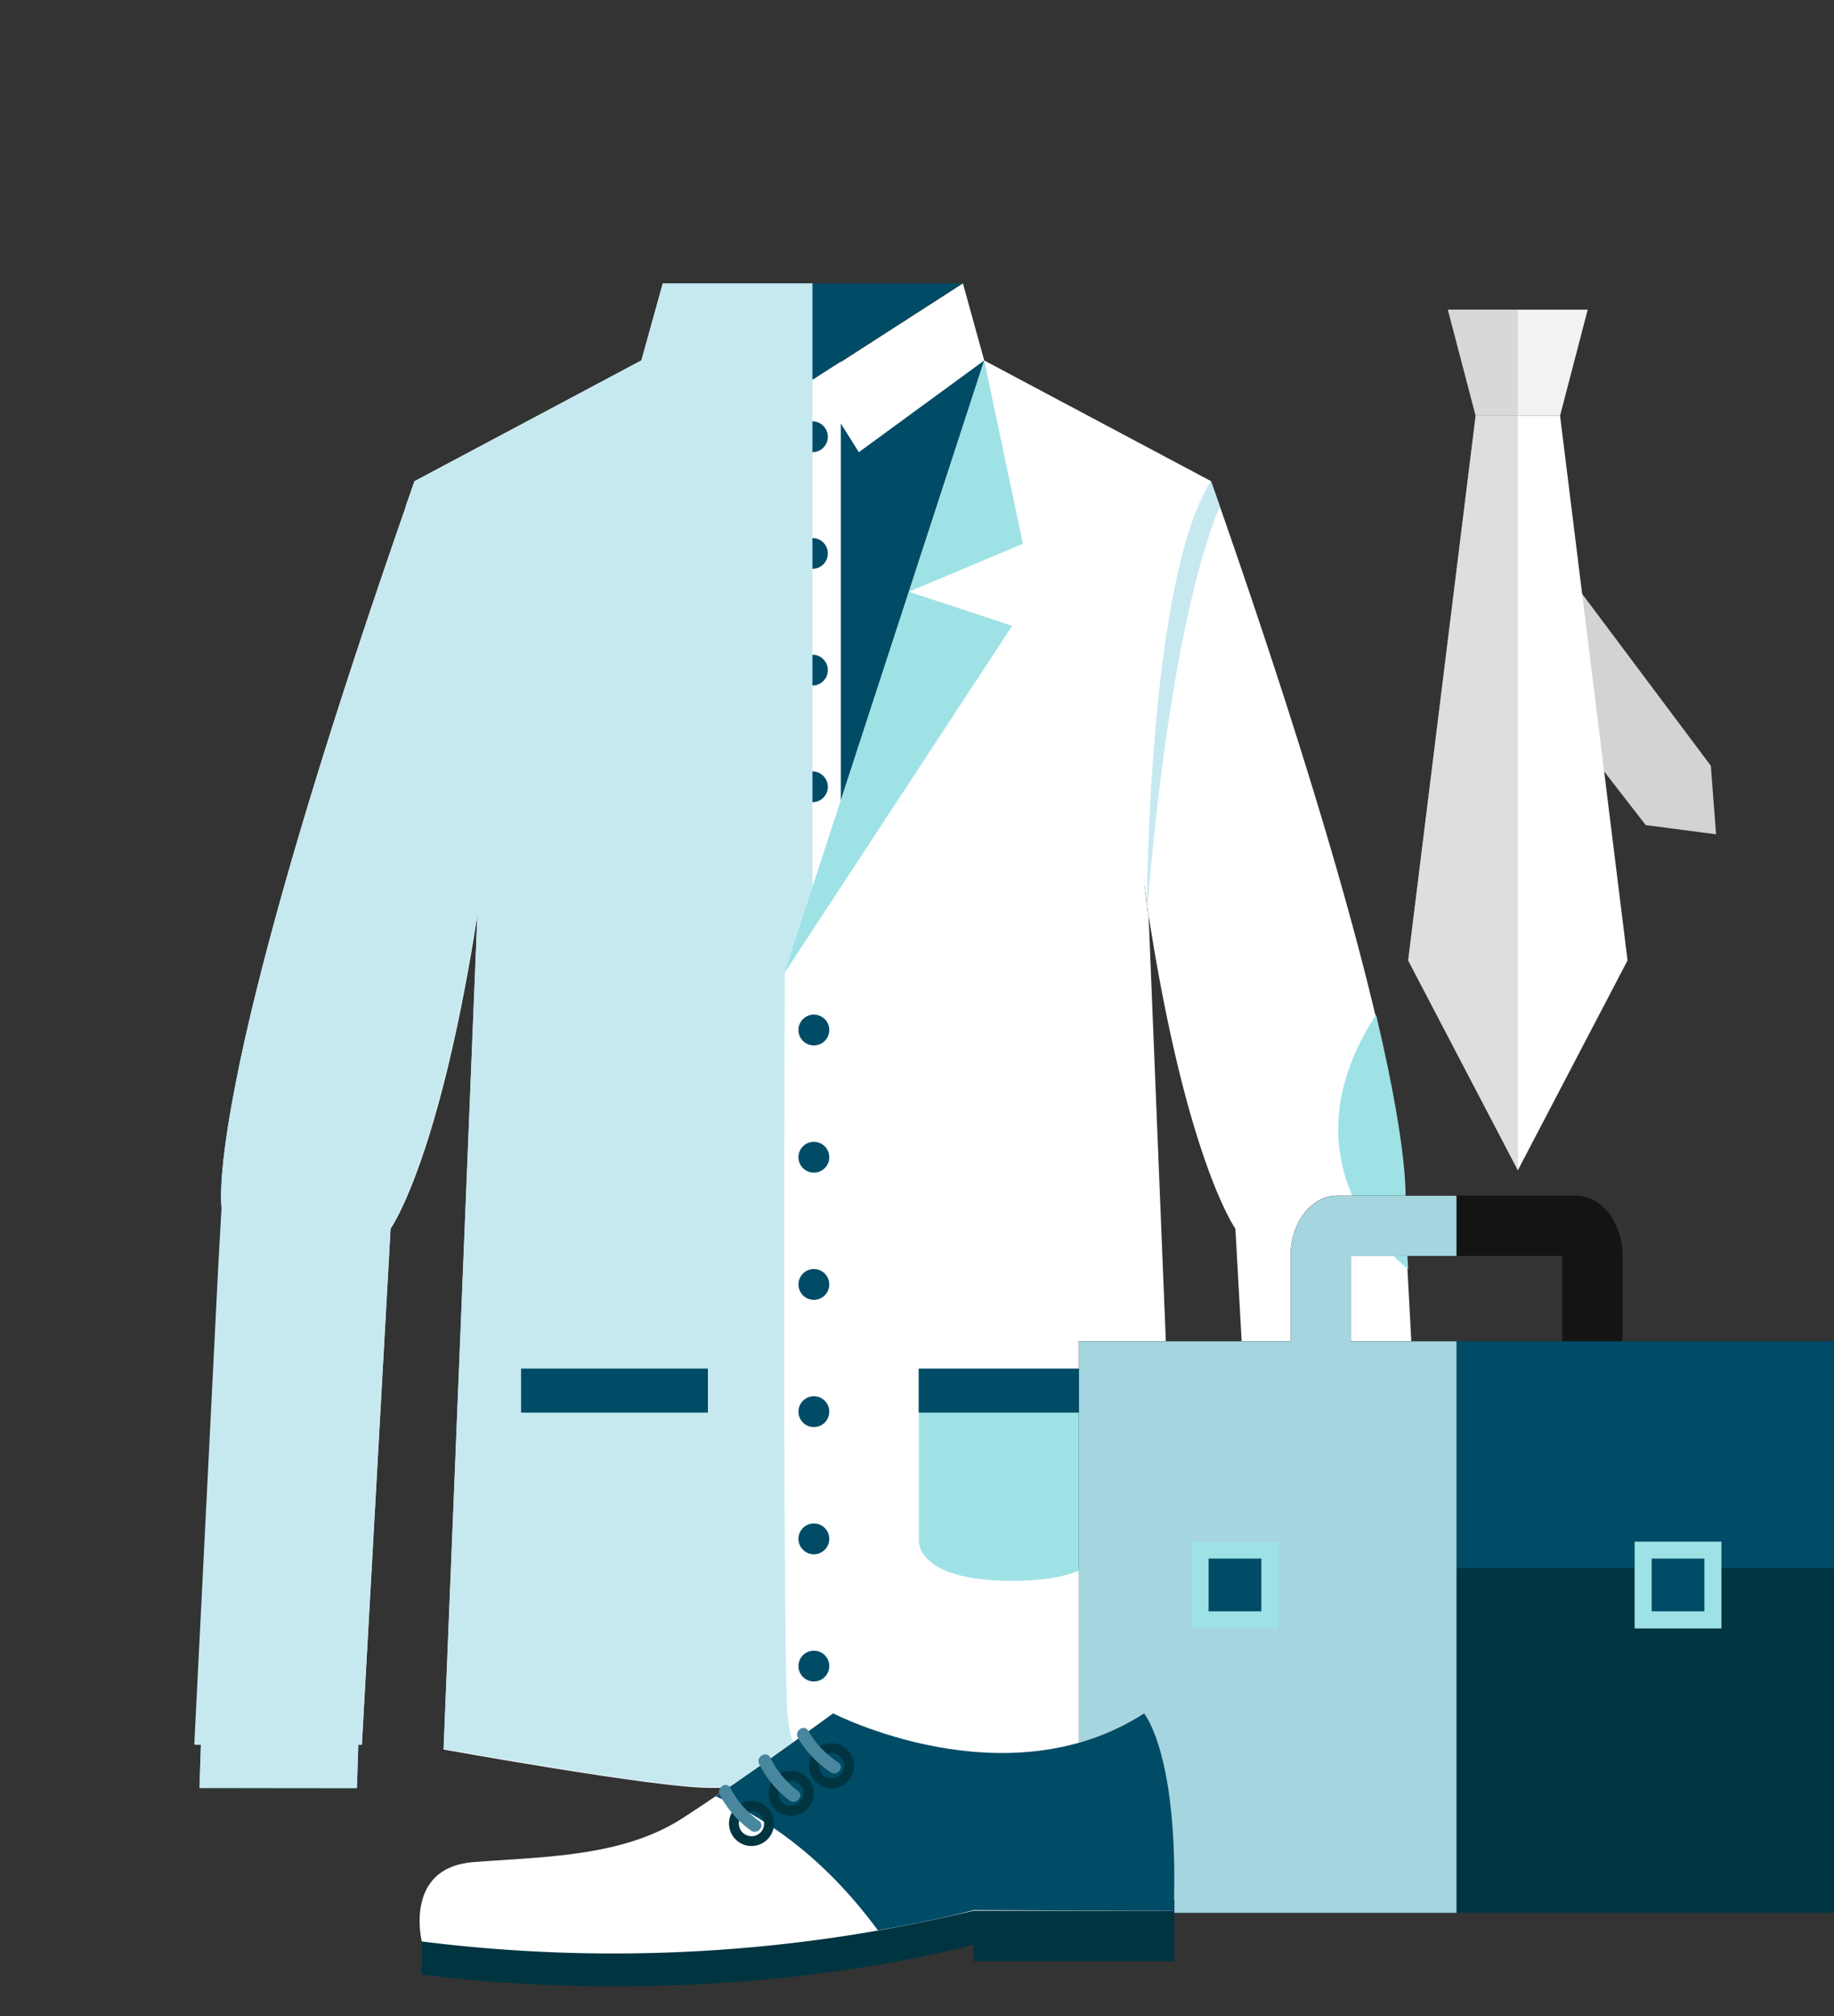<svg xmlns="http://www.w3.org/2000/svg" viewBox="0 0 191.61 210.65"><rect x="0" y="0" width="191.61" height="210.65" fill="#333333" stroke="none"/><defs><clipPath id="a"><path d="M149.69 182.28L147 132.5l.11.09-.35-6.24s.86-4-3-20.34l-.07.12C141 94.62 135.92 77 126.52 50.26l-23.68-12.6-2.24-8.06H69.25L67 37.66l-23.67 12.6C34 76.91 28.9 94.51 26.18 106v.07c-.23 1-.44 1.87-.63 2.74l-.06.26q-.28 1.26-.52 2.4v.16c-1.72 8.32-1.88 12.26-1.83 13.83v.81l-.35 6.24-2.49 49.72h.7l-.15 4.54h16.44l.15-4.55h.36l3-53.92s5-7.05 9.07-32.75c.12-.77.23-1.54.32-2.3-.09.78-.19 1.56-.32 2.3l-3.53 87.17s22.17 4 27.71 4c3.78 0 7.78.23 10.12-2.49 2.71 3 7.65 2.49 11.6 2.49 5.54 0 27.71-4 27.71-4L120 95.61c-.13-.74-.24-1.51-.32-2.3.1.76.2 1.52.32 2.3 4 25.7 9.07 32.75 9.07 32.75l3 53.92h.36l.15 4.55H149l-.15-4.54z" fill="none"/></clipPath><clipPath id="b"><path d="M169.52 140.13v-8.9c0-3.49-2.18-6.31-4.87-6.31H139.7c-2.69 0-4.87 2.83-4.87 6.31v8.9h-22.1v59.71h78.88v-59.71zm-28.4-8.92h22.1v8.92h-22.1z" fill="none"/></clipPath></defs><title>Depositphotos_43453505_01</title><g data-name="Layer 2"><g data-name="Layer 1" style="isolation:isolate"><path fill="#9ee2e6" d="M20.83 186.81l16.46.02.2-6.33-16.45.03-.21 6.28z"/><path d="M43.33 50.26a78.21 78.21 0 0 1 6.55 45.35c-4 25.7-9.07 32.75-9.07 32.75l-3 53.92H20.38l2.8-55.93s-2.52-11.59 20.15-76.09z" fill="#fff"/><path fill="#004b66" d="M84.92 38.73l-17.9-1.07v1.52l17.86 62.48h.09l17.86-62.48v-1.52l-17.91 1.07z"/><path fill="#fff" d="M82.21 37.66h5.64v62.54h-5.64z"/><path fill="#fff" d="M102.83 37.66l-2.23-8.06-15.63 10.08 4.76 7.56 13.1-9.58z"/><path fill="#fff" d="M67.02 37.66l2.23-8.06 15.63 10.08-4.76 7.56-13.1-9.58z"/><path fill="#004b66" d="M69.25 29.6h31.35L84.88 39.68 69.25 29.6z"/><path d="M67 37.66l-23.67 12.6S52.91 79 49.88 95.61l-3.53 87.17s22.17 4 27.71 4 11.59.5 12.09-8.57c.52-9.31 2-9 1.74-76.59z" fill="#fff"/><path fill="#9ee2e6" d="M67.02 37.66l-5.55 19.15 13.43 5.01-7.88-24.16z"/><path fill="#9ee2e6" d="M87.9 101.66L62.59 65.38l12.31-3.56 13 39.84z"/><circle cx="84.88" cy="45.63" r="1.61" fill="#004b66"/><circle cx="84.88" cy="57.82" r="1.61" fill="#004b66"/><circle cx="84.88" cy="70.01" r="1.61" fill="#004b66"/><circle cx="84.88" cy="82.2" r="1.61" fill="#004b66"/><circle cx="23.56" cy="184.55" r="1.51" fill="#004b66"/><path fill="#9ee2e6" d="M149.01 186.81l-16.45.02-.2-6.33 16.45.03.2 6.28z"/><circle cx="146.29" cy="184.55" r="1.51" fill="#004b66"/><path d="M23.18 126.35l-.35 6.24s13.91-10.4 3.35-26.59c-3.86 16.34-3 20.35-3 20.35z" fill="#9ee2e6"/><path d="M54.44 160.77v-13.29H74v13.29s.64 4.38-9.76 4.38-9.8-4.38-9.8-4.38z" fill="#9ee2e6"/><g clip-path="url(#a)"><path style="mix-blend-mode:multiply" fill="#c6e9f0" d="M0 0h84.88v194.62H0z"/></g><path fill="#004b66" d="M54.44 142.98h19.52v4.6H54.44z"/><path d="M126.52 50.26A78.2 78.2 0 0 0 120 95.61c4 25.7 9.07 32.75 9.07 32.75l3 53.92h17.64l-3-55.93s2.48-11.59-20.19-76.09z" fill="#fff"/><path d="M146.77 126.35l.35 6.24s-13.91-10.39-3.35-26.58c3.86 16.33 3 20.34 3 20.34z" fill="#9ee2e6"/><path d="M102.83 37.66l23.68 12.6S116.94 79 120 95.61l3.53 87.17s-22.17 4-27.71 4-13.07 1-13.57-8.06-.26-77.09-.26-77.09z" fill="#fff"/><path fill="#9ee2e6" d="M102.83 37.66l4.04 19.15-11.92 5.01 7.88-24.16z"/><path fill="#9ee2e6" d="M81.95 101.66l23.8-36.28-10.8-3.56-13 39.84z"/><path d="M115.5 160.77v-13.29H96v13.29s-.64 4.38 9.75 4.38 9.75-4.38 9.75-4.38z" fill="#9ee2e6"/><path fill="#004b66" d="M95.98 142.98h19.52v4.6H95.98z"/><circle cx="85.03" cy="107.61" r="1.61" fill="#004b66"/><circle cx="85.03" cy="120.9" r="1.61" fill="#004b66"/><circle cx="85.03" cy="134.19" r="1.61" fill="#004b66"/><circle cx="85.03" cy="147.48" r="1.61" fill="#004b66"/><circle cx="85.03" cy="160.77" r="1.61" fill="#004b66"/><circle cx="85.03" cy="174.06" r="1.61" fill="#004b66"/><path d="M50 95.61s0-34.77-6.7-45.35l-.94 2.68S47.44 63.11 50 95.61z" style="mix-blend-mode:multiply" fill="#c6e9f0"/><path d="M119.81 95.61s0-34.77 6.7-45.35l.94 2.68s-5.04 10.17-7.64 42.67z" style="mix-blend-mode:multiply" fill="#c6e9f0"/><path d="M164.65 124.91H139.7c-2.69 0-4.87 2.83-4.87 6.31V146c0 3.49 2.18 6.31 4.87 6.31h24.95c2.69 0 4.87-2.83 4.87-6.31v-14.78c0-3.48-2.18-6.31-4.87-6.31zM163.22 146h-22.1v-14.79h22.1z" fill="#141413"/><path fill="#003440" d="M112.73 140.13h78.88v59.71h-78.88z"/><path fill="#004b66" d="M112.73 140.13h78.88v23.7h-78.88z"/><g clip-path="url(#b)"><path style="mix-blend-mode:multiply" fill="#a5d5de" d="M112.73 117.84h39.44v82h-39.44z"/></g><path fill="#d1d3d4" d="M162.28 58.01L178.74 80l.55 7.16-7.35-.96-11.15-14.37 1.49-13.82z"/><path fill="#f1f2f2" d="M158.58 32.35h-7.31l2.9 11.08h8.82l2.89-11.08h-7.3z"/><path fill="#fff" d="M162.99 43.43h-8.82l-7.05 56.91 11.46 21.92 11.46-21.92-7.05-56.91z"/><path style="mix-blend-mode:multiply" fill="#bcbec0" opacity=".5" d="M158.58 32.35v89.91l-11.46-21.92 7.05-56.91-2.9-11.08h7.31z"/><path d="M44.07 202.83v3.44s28.43 4.38 58.41-3.28v-7.31z" fill="#003440"/><path fill="#003440" d="M101.73 198.46h20.96v6.44h-20.96z"/><path d="M44.07 202.83s-1.93-7.72 5.41-8.29S65 194 71.23 190 87 179 87 179s18.08 9.32 32.48 0c0 0 3.67 4.24 3.11 20.62h-20.9a160.39 160.39 0 0 1-57.62 3.21z" fill="#fff"/><path d="M122.63 199.62c.56-16.38-3.11-20.62-3.11-20.62-14.4 9.32-32.48 0-32.48 0s-6.49 4.77-12.25 8.67c4.41 1.86 10.92 5.81 16.93 14 6.32-1.08 10-2.12 10-2.12z" fill="#004b66"/><path d="M87 182.13a2.35 2.35 0 1 0 2.22 2.48 2.35 2.35 0 0 0-2.22-2.48zm-.2 3.67a1.32 1.32 0 1 1 1.39-1.25 1.32 1.32 0 0 1-1.4 1.25z" fill="#003440"/><path d="M82.76 185a2.35 2.35 0 1 0 2.24 2.45 2.36 2.36 0 0 0-2.24-2.45zm-.2 3.67a1.32 1.32 0 1 1 1.39-1.25 1.32 1.32 0 0 1-1.4 1.22z" fill="#003440"/><path d="M78.64 188.16a2.35 2.35 0 1 0 2.22 2.48 2.35 2.35 0 0 0-2.22-2.48zm-.2 3.67a1.32 1.32 0 1 1 1.39-1.25 1.32 1.32 0 0 1-1.39 1.26z" fill="#003440"/><path d="M75.48 186.58a.56.56 0 0 1 .8.16 9.9 9.9 0 0 0 3.07 3.53.56.56 0 0 1 .05.82.67.67 0 0 1-.89.19 10.78 10.78 0 0 1-3.34-3.83.67.67 0 0 1 .31-.86z" fill="#49879e"/><path d="M79.64 183.38a.56.56 0 0 1 .8.18 9.89 9.89 0 0 0 3 3.6.56.56 0 0 1 0 .82.68.68 0 0 1-.9.16 10.75 10.75 0 0 1-3.25-3.91.67.67 0 0 1 .33-.85z" fill="#49879e"/><path d="M83.6 180.64a.56.56 0 0 1 .81.13 9.92 9.92 0 0 0 3.22 3.39.56.56 0 0 1 .09.81.67.67 0 0 1-.88.22 10.74 10.74 0 0 1-3.5-3.68.67.67 0 0 1 .27-.87z" fill="#49879e"/><path fill="#9ee2e6" d="M124.49 161.06h9.07v9.07h-9.07z"/><path fill="#004b66" d="M126.27 162.83h5.51v5.51h-5.51z"/><path fill="#9ee2e6" d="M170.78 161.06h9.07v9.07h-9.07z"/><path fill="#004b66" d="M172.56 162.83h5.51v5.51h-5.51z"/></g></g></svg>